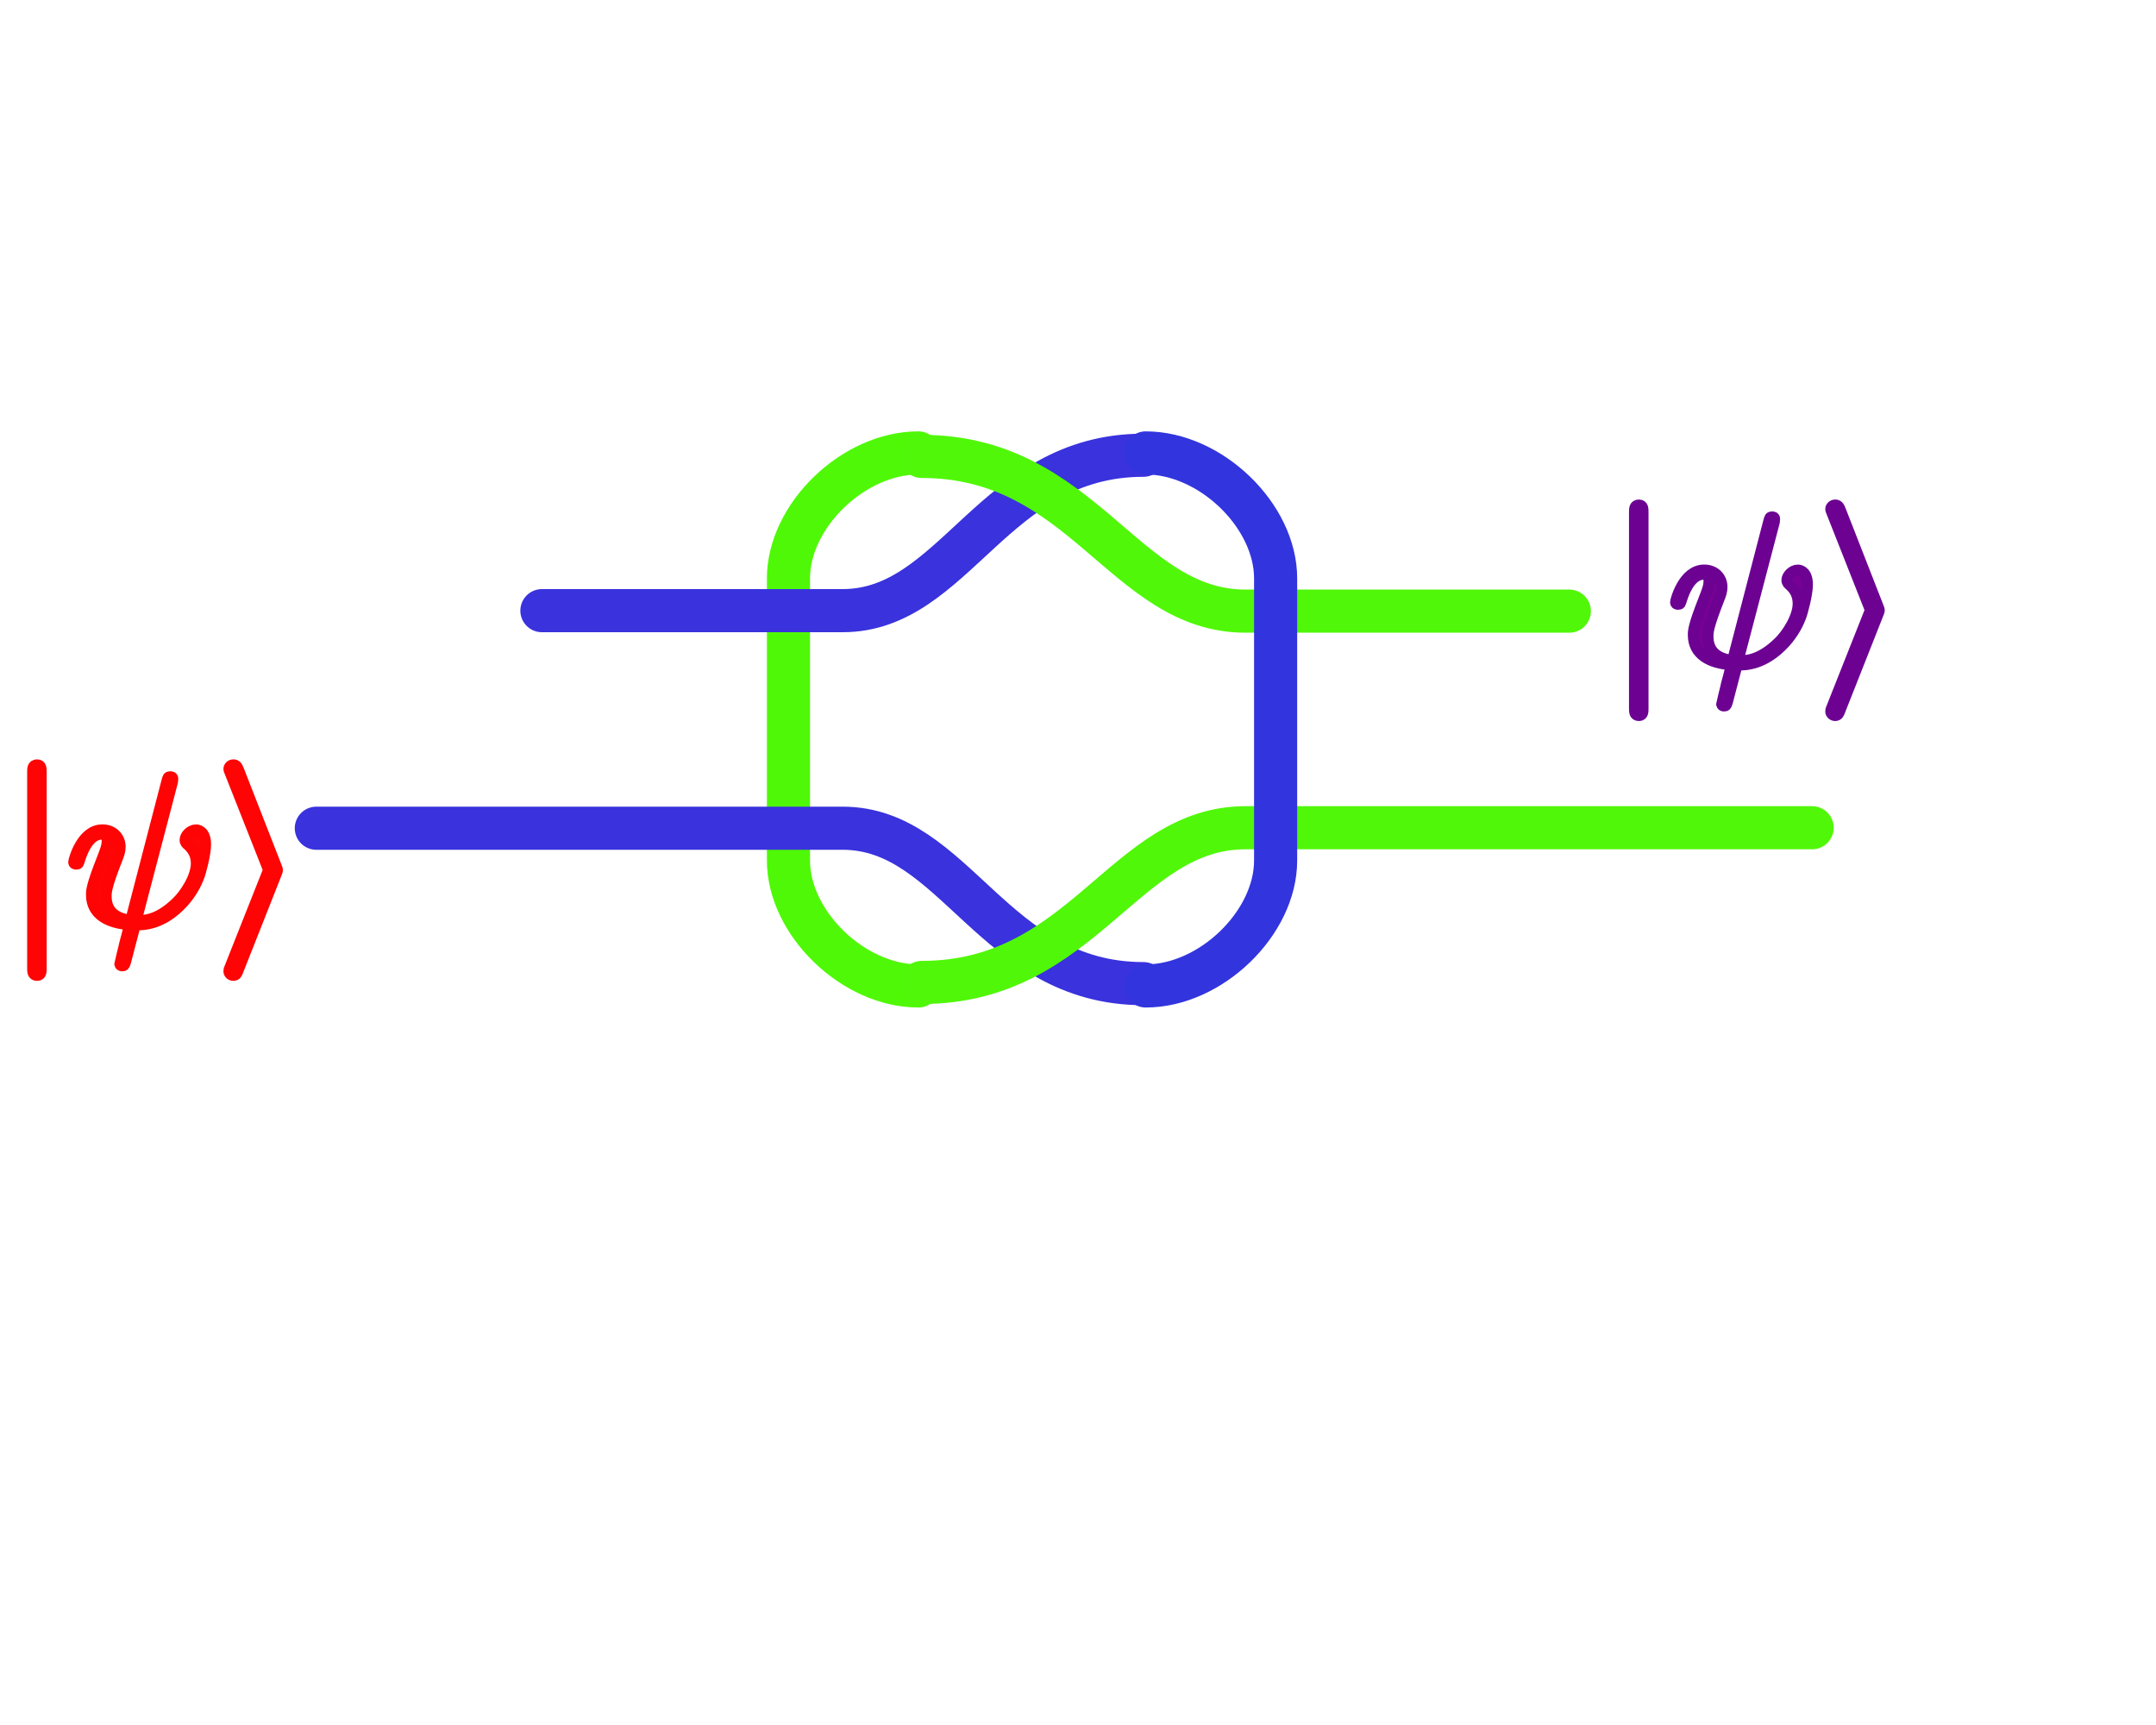 <?xml version="1.0" encoding="UTF-8" standalone="no"?>
<!-- Created with Inkscape (http://www.inkscape.org/) -->

<svg
   version="1.0"
   width="1000"
   height="800"
   id="svg2"
   sodipodi:version="0.32"
   inkscape:version="1.4.1 (93de688d07, 2025-03-30)"
   sodipodi:docname="Square_knot.svg"
   inkscape:output_extension="org.inkscape.output.svg.inkscape"
   sodipodi:modified="true"
   xmlns:inkscape="http://www.inkscape.org/namespaces/inkscape"
   xmlns:sodipodi="http://sodipodi.sourceforge.net/DTD/sodipodi-0.dtd"
   xmlns="http://www.w3.org/2000/svg"
   xmlns:svg="http://www.w3.org/2000/svg"
   xmlns:rdf="http://www.w3.org/1999/02/22-rdf-syntax-ns#"
   xmlns:cc="http://creativecommons.org/ns#"
   xmlns:dc="http://purl.org/dc/elements/1.1/">
  <sodipodi:namedview
     inkscape:cy="457.53285"
     inkscape:cx="443.26924"
     inkscape:zoom="0.45570498"
     inkscape:window-height="682"
     inkscape:window-width="1272"
     inkscape:pageshadow="2"
     inkscape:pageopacity="0.0"
     guidetolerance="10.0"
     gridtolerance="10.0"
     objecttolerance="10.0"
     borderopacity="1.0"
     bordercolor="#666666"
     pagecolor="#ffffff"
     id="base"
     inkscape:window-x="0"
     inkscape:window-y="0"
     inkscape:current-layer="svg2"
     inkscape:showpageshadow="2"
     inkscape:pagecheckerboard="0"
     inkscape:deskcolor="#d1d1d1"
     inkscape:window-maximized="1" />
  <defs
     id="defs4">
    <g
       id="g5554">
      <g
         id="g8290">
        <path
           d="m 4.812,-6.656 c 0,-0.047 0.016,-0.109 0.016,-0.156 0,-0.094 -0.062,-0.109 -0.109,-0.109 -0.109,0 -0.109,0.031 -0.156,0.203 L 2.906,-0.125 c -0.75,-0.094 -1.125,-0.469 -1.125,-1.125 0,-0.203 0,-0.453 0.531,-1.844 0.047,-0.125 0.109,-0.297 0.109,-0.5 0,-0.438 -0.312,-0.812 -0.812,-0.812 -0.953,0 -1.312,1.453 -1.312,1.531 0,0.109 0.094,0.109 0.109,0.109 0.109,0 0.109,-0.031 0.156,-0.188 0.281,-0.938 0.672,-1.234 1.016,-1.234 0.078,0 0.25,0 0.25,0.312 0,0.266 -0.109,0.516 -0.234,0.859 C 1.109,-1.75 1.109,-1.5 1.109,-1.328 1.109,-0.375 1.891,0.031 2.844,0.094 2.766,0.453 2.766,0.469 2.625,1 2.609,1.109 2.406,1.906 2.406,1.938 c 0,0.016 0,0.109 0.109,0.109 0.031,0 0.078,0 0.094,-0.047 0.031,-0.016 0.094,-0.266 0.125,-0.406 l 0.375,-1.484 c 0.375,0 1.25,0 2.188,-1.062 0.406,-0.469 0.609,-0.906 0.719,-1.203 0.094,-0.25 0.312,-1.109 0.312,-1.547 0,-0.562 -0.266,-0.703 -0.438,-0.703 -0.25,0 -0.5,0.266 -0.5,0.484 0,0.125 0.062,0.188 0.156,0.266 0.109,0.109 0.359,0.359 0.359,0.844 0,0.641 -0.516,1.453 -0.875,1.812 -0.875,0.891 -1.516,0.891 -1.875,0.891 z m 0,0"
           id="path9648" />
      </g>
    </g>
    <g
       id="g5427">
      <g
         id="g8016">
        <path
           d="m 4.812,-6.656 c 0,-0.047 0.016,-0.109 0.016,-0.156 0,-0.094 -0.062,-0.109 -0.109,-0.109 -0.109,0 -0.109,0.031 -0.156,0.203 L 2.906,-0.125 c -0.75,-0.094 -1.125,-0.469 -1.125,-1.125 0,-0.203 0,-0.453 0.531,-1.844 0.047,-0.125 0.109,-0.297 0.109,-0.5 0,-0.438 -0.312,-0.812 -0.812,-0.812 -0.953,0 -1.312,1.453 -1.312,1.531 0,0.109 0.094,0.109 0.109,0.109 0.109,0 0.109,-0.031 0.156,-0.188 0.281,-0.938 0.672,-1.234 1.016,-1.234 0.078,0 0.25,0 0.25,0.312 0,0.266 -0.109,0.516 -0.234,0.859 C 1.109,-1.75 1.109,-1.5 1.109,-1.328 1.109,-0.375 1.891,0.031 2.844,0.094 2.766,0.453 2.766,0.469 2.625,1 2.609,1.109 2.406,1.906 2.406,1.938 c 0,0.016 0,0.109 0.109,0.109 0.031,0 0.078,0 0.094,-0.047 0.031,-0.016 0.094,-0.266 0.125,-0.406 l 0.375,-1.484 c 0.375,0 1.25,0 2.188,-1.062 0.406,-0.469 0.609,-0.906 0.719,-1.203 0.094,-0.25 0.312,-1.109 0.312,-1.547 0,-0.562 -0.266,-0.703 -0.438,-0.703 -0.25,0 -0.5,0.266 -0.5,0.484 0,0.125 0.062,0.188 0.156,0.266 0.109,0.109 0.359,0.359 0.359,0.844 0,0.641 -0.516,1.453 -0.875,1.812 -0.875,0.891 -1.516,0.891 -1.875,0.891 z m 0,0"
           id="path3213" />
      </g>
    </g>
    <g
       id="g8841">
      <g
         id="g3924">
        <path
           d="m 1.578,-7.125 c 0,-0.172 0,-0.359 -0.188,-0.359 -0.203,0 -0.203,0.188 -0.203,0.359 v 9.266 c 0,0.172 0,0.359 0.203,0.359 0.188,0 0.188,-0.188 0.188,-0.359 z m 0,0"
           id="path7658" />
      </g>
      <g
         id="g459">
        <path
           d="M 2.719,-2.328 C 2.766,-2.438 2.766,-2.469 2.766,-2.5 c 0,-0.016 0,-0.047 -0.047,-0.156 L 0.984,-7.25 c -0.062,-0.172 -0.125,-0.234 -0.234,-0.234 -0.109,0 -0.203,0.094 -0.203,0.203 0,0.031 0,0.047 0.047,0.156 L 2.359,-2.5 0.594,2.109 C 0.547,2.219 0.547,2.25 0.547,2.297 0.547,2.406 0.641,2.5 0.75,2.5 0.875,2.5 0.922,2.391 0.953,2.297 Z m 0,0"
           id="path2737" />
      </g>
      <g
         id="g7724">
        <path
           d="m 4.812,-6.656 c 0,-0.047 0.016,-0.109 0.016,-0.156 0,-0.094 -0.062,-0.109 -0.109,-0.109 -0.109,0 -0.109,0.031 -0.156,0.203 L 2.906,-0.125 c -0.75,-0.094 -1.125,-0.469 -1.125,-1.125 0,-0.203 0,-0.453 0.531,-1.844 0.047,-0.125 0.109,-0.297 0.109,-0.5 0,-0.438 -0.312,-0.812 -0.812,-0.812 -0.953,0 -1.312,1.453 -1.312,1.531 0,0.109 0.094,0.109 0.109,0.109 0.109,0 0.109,-0.031 0.156,-0.188 0.281,-0.938 0.672,-1.234 1.016,-1.234 0.078,0 0.25,0 0.25,0.312 0,0.266 -0.109,0.516 -0.234,0.859 C 1.109,-1.75 1.109,-1.5 1.109,-1.328 1.109,-0.375 1.891,0.031 2.844,0.094 2.766,0.453 2.766,0.469 2.625,1 2.609,1.109 2.406,1.906 2.406,1.938 c 0,0.016 0,0.109 0.109,0.109 0.031,0 0.078,0 0.094,-0.047 0.031,-0.016 0.094,-0.266 0.125,-0.406 l 0.375,-1.484 c 0.375,0 1.25,0 2.188,-1.062 0.406,-0.469 0.609,-0.906 0.719,-1.203 0.094,-0.25 0.312,-1.109 0.312,-1.547 0,-0.562 -0.266,-0.703 -0.438,-0.703 -0.25,0 -0.5,0.266 -0.5,0.484 0,0.125 0.062,0.188 0.156,0.266 0.109,0.109 0.359,0.359 0.359,0.844 0,0.641 -0.516,1.453 -0.875,1.812 -0.875,0.891 -1.516,0.891 -1.875,0.891 z m 0,0"
           id="path9634" />
      </g>
    </g>
  </defs>
  <path
     id="b23"
     style="fill:none;stroke:#4ff807;stroke-width:20;stroke-linecap:round;stroke-linejoin:round;stroke-opacity:1;stroke-dasharray:none"
     d="m 425.962,457.25 c -30.127,0 -60.255,-29.082 -60.255,-58.164 V 268.218 c 0,-29.082 30.127,-58.164 60.255,-58.164" />
  <path
     id="r14"
     style="fill:none;stroke:#3932dd;stroke-width:20;stroke-linecap:round;stroke-linejoin:round;stroke-opacity:1;stroke-dasharray:none"
     d="m 146.718,384.104 h 244.142 c 52.316,0 69.755,72.074 139.51,72.074 m 0,-245.051 c -69.755,0 -87.194,72.074 -139.51,72.074 H 251.35" />
  <path
     id="b14"
     style="fill:none;stroke:#50f708;stroke-width:20;stroke-linecap:round;stroke-linejoin:round;stroke-opacity:1;stroke-dasharray:none"
     d="M 840.513,383.877 H 577.726 c -56.311,0 -75.082,71.749 -150.164,71.749 m 0,-243.947 c 75.082,0 93.852,71.749 150.164,71.749 h 150.164" />
  <path
     id="r23"
     style="fill:none;stroke:#3235dd;stroke-width:20;stroke-linecap:round;stroke-linejoin:round;stroke-opacity:1;stroke-dasharray:none"
     d="m 531.408,457.25 c 30.127,0 60.255,-29.082 60.255,-58.164 V 268.218 c 0,-29.082 -30.127,-58.164 -60.255,-58.164" />
  <g
     inkscape:label=""
     transform="matrix(7.608,0,0,7.35,15.159,354.628)"
     id="g7"
     style="fill:#fe0606;fill-opacity:1;stroke:#fe0404;stroke-width:0.669;stroke-dasharray:none;stroke-dashoffset:0;stroke-opacity:1">
    <g
       fill="#000000"
       fill-opacity="1"
       id="g4"
       transform="matrix(1.333,0,0,1.333,-4.241,-2.641)"
       style="fill:#fe0606;fill-opacity:1;stroke:#fe0404;stroke-width:0.502;stroke-dasharray:none;stroke-dashoffset:0;stroke-opacity:1">
      <g
         id="use3"
         transform="translate(1.993,9.465)"
         style="fill:#fe0606;fill-opacity:1;stroke:#fe0404;stroke-width:0.502;stroke-dasharray:none;stroke-dashoffset:0;stroke-opacity:1">
        <path
           d="m 1.578,-7.125 c 0,-0.172 0,-0.359 -0.188,-0.359 -0.203,0 -0.203,0.188 -0.203,0.359 v 9.266 c 0,0.172 0,0.359 0.203,0.359 0.188,0 0.188,-0.188 0.188,-0.359 z m 0,0"
           id="path6"
           style="fill:#fe0606;fill-opacity:1;stroke:#fe0404;stroke-width:0.502;stroke-dasharray:none;stroke-dashoffset:0;stroke-opacity:1" />
      </g>
    </g>
    <g
       fill="#000000"
       fill-opacity="1"
       id="g5"
       transform="matrix(1.333,0,0,1.333,-4.241,-2.641)"
       style="fill:#fe0606;fill-opacity:1;stroke:#fe0404;stroke-width:0.502;stroke-dasharray:none;stroke-dashoffset:0;stroke-opacity:1">
      <g
         id="use4"
         transform="translate(4.761,9.465)"
         style="fill:#fe0606;fill-opacity:1;stroke:#fe0404;stroke-width:0.502;stroke-dasharray:none;stroke-dashoffset:0;stroke-opacity:1">
        <path
           d="m 4.812,-6.656 c 0,-0.047 0.016,-0.109 0.016,-0.156 0,-0.094 -0.062,-0.109 -0.109,-0.109 -0.109,0 -0.109,0.031 -0.156,0.203 L 2.906,-0.125 c -0.75,-0.094 -1.125,-0.469 -1.125,-1.125 0,-0.203 0,-0.453 0.531,-1.844 0.047,-0.125 0.109,-0.297 0.109,-0.5 0,-0.438 -0.312,-0.812 -0.812,-0.812 -0.953,0 -1.312,1.453 -1.312,1.531 0,0.109 0.094,0.109 0.109,0.109 0.109,0 0.109,-0.031 0.156,-0.188 0.281,-0.938 0.672,-1.234 1.016,-1.234 0.078,0 0.25,0 0.25,0.312 0,0.266 -0.109,0.516 -0.234,0.859 C 1.109,-1.75 1.109,-1.5 1.109,-1.328 1.109,-0.375 1.891,0.031 2.844,0.094 2.766,0.453 2.766,0.469 2.625,1 2.609,1.109 2.406,1.906 2.406,1.938 c 0,0.016 0,0.109 0.109,0.109 0.031,0 0.078,0 0.094,-0.047 0.031,-0.016 0.094,-0.266 0.125,-0.406 l 0.375,-1.484 c 0.375,0 1.25,0 2.188,-1.062 0.406,-0.469 0.609,-0.906 0.719,-1.203 0.094,-0.25 0.312,-1.109 0.312,-1.547 0,-0.562 -0.266,-0.703 -0.438,-0.703 -0.25,0 -0.5,0.266 -0.5,0.484 0,0.125 0.062,0.188 0.156,0.266 0.109,0.109 0.359,0.359 0.359,0.844 0,0.641 -0.516,1.453 -0.875,1.812 -0.875,0.891 -1.516,0.891 -1.875,0.891 z m 0,0"
           id="path7"
           style="fill:#fe0606;fill-opacity:1;stroke:#fe0404;stroke-width:0.502;stroke-dasharray:none;stroke-dashoffset:0;stroke-opacity:1" />
      </g>
    </g>
    <g
       fill="#000000"
       fill-opacity="1"
       id="g6"
       transform="matrix(1.333,0,0,1.333,-4.241,-2.641)"
       style="fill:#fe0606;fill-opacity:1;stroke:#fe0404;stroke-width:0.502;stroke-dasharray:none;stroke-dashoffset:0;stroke-opacity:1">
      <g
         id="use5"
         transform="translate(11.609,9.465)"
         style="fill:#fe0606;fill-opacity:1;stroke:#fe0404;stroke-width:0.502;stroke-dasharray:none;stroke-dashoffset:0;stroke-opacity:1">
        <path
           d="M 2.719,-2.328 C 2.766,-2.438 2.766,-2.469 2.766,-2.5 c 0,-0.016 0,-0.047 -0.047,-0.156 L 0.984,-7.25 c -0.062,-0.172 -0.125,-0.234 -0.234,-0.234 -0.109,0 -0.203,0.094 -0.203,0.203 0,0.031 0,0.047 0.047,0.156 L 2.359,-2.5 0.594,2.109 C 0.547,2.219 0.547,2.25 0.547,2.297 0.547,2.406 0.641,2.5 0.75,2.5 0.875,2.5 0.922,2.391 0.953,2.297 Z m 0,0"
           id="path8"
           style="fill:#fe0606;fill-opacity:1;stroke:#fe0404;stroke-width:0.502;stroke-dasharray:none;stroke-dashoffset:0;stroke-opacity:1" />
      </g>
    </g>
  </g>
  <g
     inkscape:label=""
     transform="matrix(7.608,0,0,7.35,758.126,234.121)"
     id="g7-9"
     style="fill:#760193;fill-opacity:1;stroke:#6c0192;stroke-width:0.669;stroke-dasharray:none;stroke-dashoffset:0;stroke-opacity:1">
    <g
       fill="#000000"
       fill-opacity="1"
       id="g4-3"
       transform="matrix(1.333,0,0,1.333,-4.241,-2.641)"
       style="fill:#760193;fill-opacity:1;stroke:#6c0192;stroke-width:0.502;stroke-dasharray:none;stroke-dashoffset:0;stroke-opacity:1">
      <g
         id="use3-6"
         transform="translate(1.993,9.465)"
         style="fill:#760193;fill-opacity:1;stroke:#6c0192;stroke-width:0.502;stroke-dasharray:none;stroke-dashoffset:0;stroke-opacity:1">
        <path
           d="m 1.578,-7.125 c 0,-0.172 0,-0.359 -0.188,-0.359 -0.203,0 -0.203,0.188 -0.203,0.359 v 9.266 c 0,0.172 0,0.359 0.203,0.359 0.188,0 0.188,-0.188 0.188,-0.359 z m 0,0"
           id="path6-0"
           style="fill:#760193;fill-opacity:1;stroke:#6c0192;stroke-width:0.502;stroke-dasharray:none;stroke-dashoffset:0;stroke-opacity:1" />
      </g>
    </g>
    <g
       fill="#000000"
       fill-opacity="1"
       id="g5-6"
       transform="matrix(1.333,0,0,1.333,-4.241,-2.641)"
       style="fill:#760193;fill-opacity:1;stroke:#6c0192;stroke-width:0.502;stroke-dasharray:none;stroke-dashoffset:0;stroke-opacity:1">
      <g
         id="use4-2"
         transform="translate(4.761,9.465)"
         style="fill:#760193;fill-opacity:1;stroke:#6c0192;stroke-width:0.502;stroke-dasharray:none;stroke-dashoffset:0;stroke-opacity:1">
        <path
           d="m 4.812,-6.656 c 0,-0.047 0.016,-0.109 0.016,-0.156 0,-0.094 -0.062,-0.109 -0.109,-0.109 -0.109,0 -0.109,0.031 -0.156,0.203 L 2.906,-0.125 c -0.75,-0.094 -1.125,-0.469 -1.125,-1.125 0,-0.203 0,-0.453 0.531,-1.844 0.047,-0.125 0.109,-0.297 0.109,-0.5 0,-0.438 -0.312,-0.812 -0.812,-0.812 -0.953,0 -1.312,1.453 -1.312,1.531 0,0.109 0.094,0.109 0.109,0.109 0.109,0 0.109,-0.031 0.156,-0.188 0.281,-0.938 0.672,-1.234 1.016,-1.234 0.078,0 0.25,0 0.25,0.312 0,0.266 -0.109,0.516 -0.234,0.859 C 1.109,-1.75 1.109,-1.5 1.109,-1.328 1.109,-0.375 1.891,0.031 2.844,0.094 2.766,0.453 2.766,0.469 2.625,1 2.609,1.109 2.406,1.906 2.406,1.938 c 0,0.016 0,0.109 0.109,0.109 0.031,0 0.078,0 0.094,-0.047 0.031,-0.016 0.094,-0.266 0.125,-0.406 l 0.375,-1.484 c 0.375,0 1.25,0 2.188,-1.062 0.406,-0.469 0.609,-0.906 0.719,-1.203 0.094,-0.25 0.312,-1.109 0.312,-1.547 0,-0.562 -0.266,-0.703 -0.438,-0.703 -0.25,0 -0.5,0.266 -0.5,0.484 0,0.125 0.062,0.188 0.156,0.266 0.109,0.109 0.359,0.359 0.359,0.844 0,0.641 -0.516,1.453 -0.875,1.812 -0.875,0.891 -1.516,0.891 -1.875,0.891 z m 0,0"
           id="path7-6"
           style="fill:#760193;fill-opacity:1;stroke:#6c0192;stroke-width:0.502;stroke-dasharray:none;stroke-dashoffset:0;stroke-opacity:1" />
      </g>
    </g>
    <g
       fill="#000000"
       fill-opacity="1"
       id="g6-1"
       transform="matrix(1.333,0,0,1.333,-4.241,-2.641)"
       style="fill:#760193;fill-opacity:1;stroke:#6c0192;stroke-width:0.502;stroke-dasharray:none;stroke-dashoffset:0;stroke-opacity:1">
      <g
         id="use5-8"
         transform="translate(11.609,9.465)"
         style="fill:#760193;fill-opacity:1;stroke:#6c0192;stroke-width:0.502;stroke-dasharray:none;stroke-dashoffset:0;stroke-opacity:1">
        <path
           d="M 2.719,-2.328 C 2.766,-2.438 2.766,-2.469 2.766,-2.5 c 0,-0.016 0,-0.047 -0.047,-0.156 L 0.984,-7.25 c -0.062,-0.172 -0.125,-0.234 -0.234,-0.234 -0.109,0 -0.203,0.094 -0.203,0.203 0,0.031 0,0.047 0.047,0.156 L 2.359,-2.5 0.594,2.109 C 0.547,2.219 0.547,2.25 0.547,2.297 0.547,2.406 0.641,2.5 0.75,2.5 0.875,2.5 0.922,2.391 0.953,2.297 Z m 0,0"
           id="path8-7"
           style="fill:#760193;fill-opacity:1;stroke:#6c0192;stroke-width:0.502;stroke-dasharray:none;stroke-dashoffset:0;stroke-opacity:1" />
      </g>
    </g>
  </g>
</svg>
